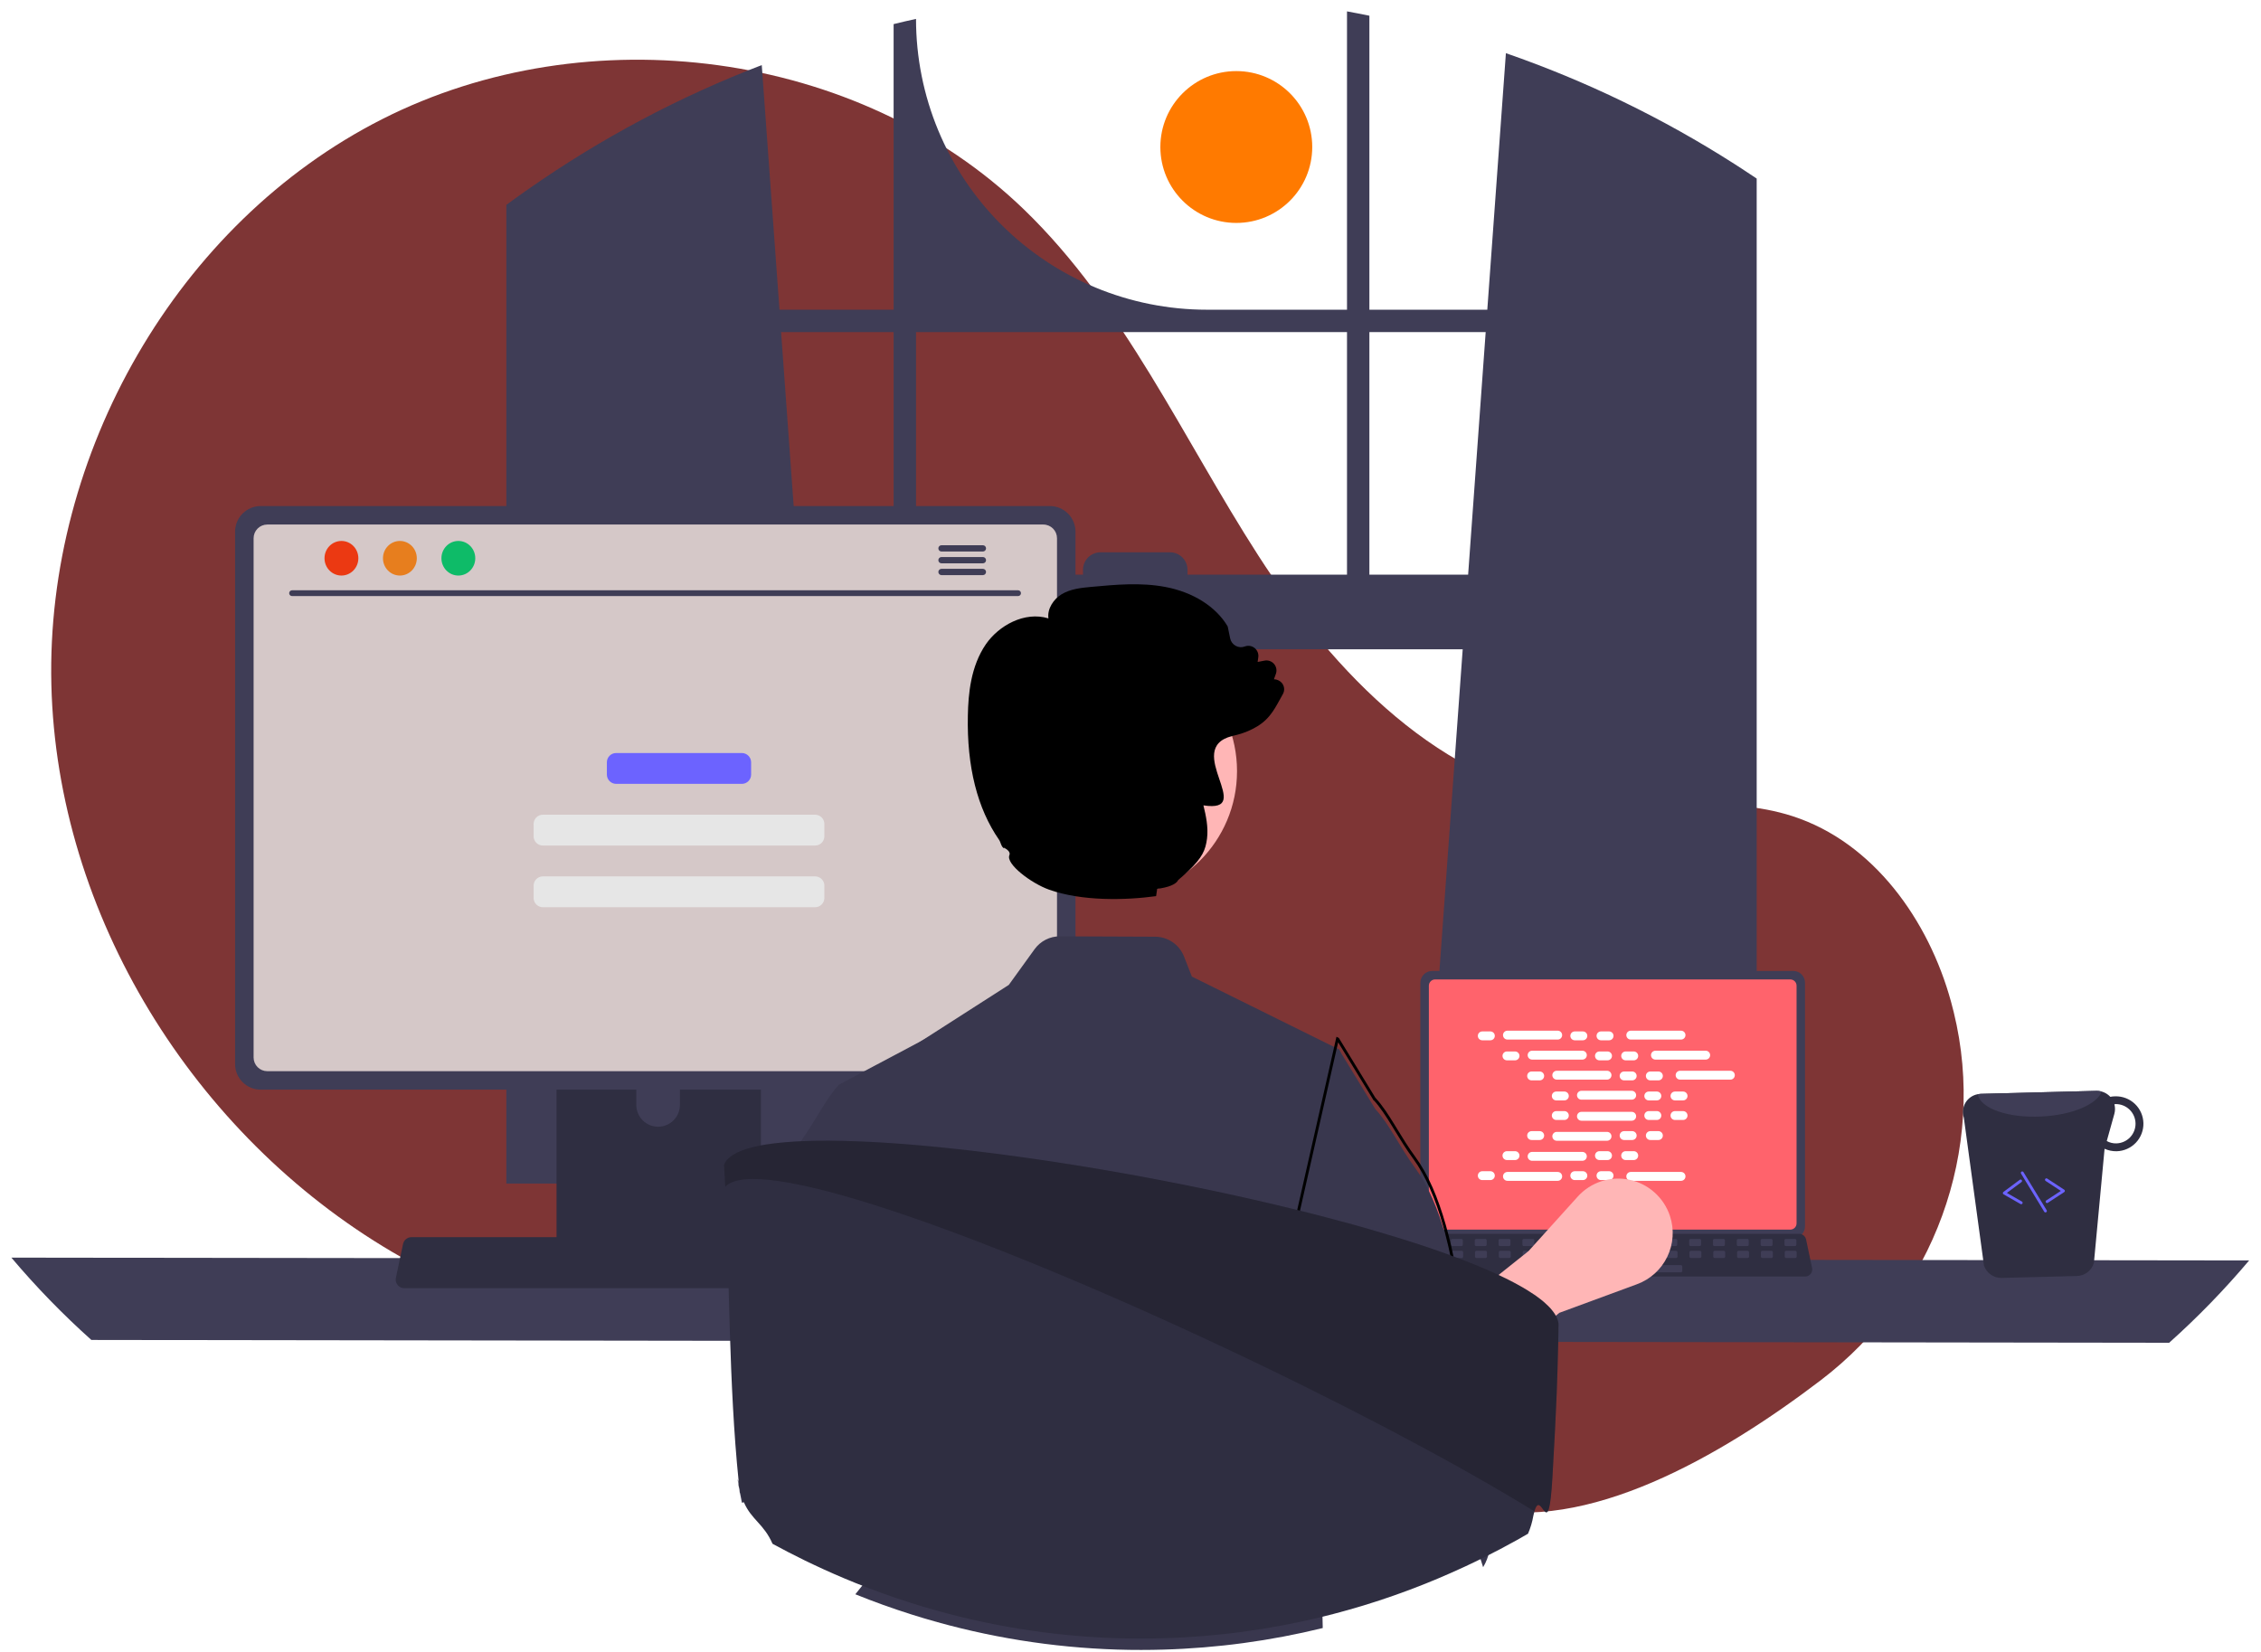 <svg width="795" height="581" viewBox="0 0 795 581" fill="none" xmlns="http://www.w3.org/2000/svg">
<g id="undraw_programming_re_kg9v 1" filter="url(#filter0_d_2_4)">
<g id="Vector" filter="url(#filter1_i_2_4)">
<path d="M434.701 70.401C449.447 70.401 461.402 58.447 461.402 43.701C461.402 28.954 449.447 17 434.701 17C419.954 17 408 28.954 408 43.701C408 58.447 419.954 70.401 434.701 70.401Z" fill="#FF7A00"/>
</g>
<path id="Vector_2" d="M640.18 481.428C679.868 451.199 698.823 400.402 686.956 351.945C686.661 350.741 686.35 349.54 686.023 348.342C678.155 319.578 658.691 292.241 630.323 283.05C606.503 275.333 580.503 281.267 555.653 278.199C506.872 272.175 469.053 232.705 442.442 191.379C415.831 150.054 395.38 103.796 360.021 69.655C301.736 13.38 206.659 1.264 134.394 37.895C62.129 74.526 16.097 155.795 18.06 236.79C20.024 317.785 68.107 395.222 137.935 436.307C163.588 451.4 193.257 462.092 222.784 458.351C248.404 455.104 271.683 441.338 297.182 437.251C337.273 430.826 377.109 448.952 411.785 470.075C446.461 491.198 479.955 516.235 519.359 526.027C557.621 535.536 605.023 508.206 640.18 481.428Z" fill="#7E3535"/>
<g id="Vector_3" filter="url(#filter2_b_2_4)">
<path d="M612.426 55.32C611.556 54.74 610.676 54.19 609.806 53.63C584.657 37.546 557.701 24.479 529.496 14.7L522.956 104.92H481.496V1.53C478.886 0.99 476.256 0.48 473.626 -4.57764e-05V104.92H424.356C397.232 104.92 371.219 94.145 352.04 74.966C332.861 55.786 322.086 29.774 322.086 2.65V2.65C319.446 3.22 316.826 3.83 314.206 4.48V104.92H274.076L267.846 18.89C238.861 30.006 211.343 44.625 185.906 62.42C185.466 62.72 185.026 63.03 184.596 63.33C182.386 64.88 180.206 66.46 178.036 68.06V412.25H296.306L294.216 383.3L282.716 224.35H514.306L502.806 383.3L500.716 412.25H617.676V58.8C615.936 57.62 614.186 56.46 612.426 55.32ZM314.206 198.1H280.816L274.646 112.8H314.206V198.1ZM473.626 198.1H417.546V196.41C417.546 195.598 417.386 194.793 417.075 194.043C416.763 193.292 416.307 192.61 415.732 192.036C415.157 191.462 414.475 191.007 413.724 190.697C412.973 190.387 412.168 190.229 411.356 190.23H386.976C386.164 190.23 385.361 190.389 384.611 190.7C383.861 191.01 383.179 191.465 382.605 192.039C382.031 192.613 381.576 193.295 381.266 194.045C380.955 194.795 380.796 195.598 380.796 196.41V198.1H322.086V112.8H473.626V198.1ZM481.496 198.1V112.8H522.386L516.216 198.1H481.496Z" fill="#3F3D56"/>
</g>
<g id="Vector_4" filter="url(#filter3_d_2_4)">
<path d="M4 434.291C12.687 444.584 22.084 454.258 32.12 463.241L762.7 464.241C772.736 455.258 782.133 445.584 790.82 435.291L4 434.291Z" fill="#3F3D56"/>
</g>
<path id="Vector_5" d="M499.43 341.591V427.295C499.431 428.387 499.865 429.435 500.637 430.207C501.41 430.979 502.457 431.414 503.549 431.414H630.553C631.646 431.414 632.693 430.979 633.465 430.207C634.237 429.435 634.672 428.387 634.673 427.295V341.591C634.67 340.5 634.235 339.454 633.463 338.683C632.691 337.912 631.645 337.478 630.553 337.477H503.549C502.458 337.478 501.412 337.912 500.639 338.683C499.867 339.454 499.433 340.5 499.43 341.591V341.591Z" fill="#3F3D56"/>
<path id="Vector_6" d="M502.409 342.658V426.238C502.41 426.822 502.643 427.381 503.055 427.794C503.468 428.206 504.027 428.438 504.611 428.439H629.496C630.08 428.438 630.639 428.206 631.052 427.794C631.464 427.381 631.697 426.822 631.698 426.238V342.658C631.698 342.073 631.466 341.513 631.053 341.099C630.64 340.686 630.08 340.453 629.496 340.452H504.611C504.027 340.453 503.467 340.686 503.054 341.099C502.641 341.513 502.409 342.073 502.409 342.658Z" fill="#FF636C"/>
<path id="Vector_7" d="M496.774 444.01C497.006 444.302 497.302 444.537 497.639 444.698C497.975 444.859 498.344 444.942 498.717 444.94H634.709C635.081 444.939 635.448 444.856 635.784 444.696C636.119 444.536 636.415 444.303 636.649 444.014C636.884 443.725 637.051 443.387 637.138 443.026C637.226 442.664 637.232 442.288 637.155 441.924L635.044 431.897C634.957 431.488 634.768 431.107 634.496 430.79C634.224 430.472 633.877 430.228 633.486 430.079C633.203 429.968 632.902 429.911 632.598 429.911H500.82C500.516 429.911 500.215 429.968 499.932 430.079C499.541 430.228 499.194 430.472 498.922 430.79C498.65 431.107 498.461 431.488 498.374 431.897L496.263 441.924C496.188 442.288 496.195 442.664 496.283 443.025C496.371 443.385 496.539 443.722 496.774 444.01V444.01Z" fill="#2F2E41"/>
<path id="Vector_8" d="M627.932 434.23H631.144C631.414 434.23 631.632 434.012 631.632 433.742V432.205C631.632 431.936 631.414 431.717 631.144 431.717H627.932C627.662 431.717 627.444 431.936 627.444 432.205V433.742C627.444 434.012 627.662 434.23 627.932 434.23Z" fill="#3F3D56"/>
<path id="Vector_9" d="M619.555 434.23H622.767C623.037 434.23 623.255 434.012 623.255 433.742V432.205C623.255 431.936 623.037 431.717 622.767 431.717H619.555C619.285 431.717 619.067 431.936 619.067 432.205V433.742C619.067 434.012 619.285 434.23 619.555 434.23Z" fill="#3F3D56"/>
<path id="Vector_10" d="M611.178 434.23H614.39C614.66 434.23 614.878 434.012 614.878 433.742V432.205C614.878 431.936 614.66 431.717 614.39 431.717H611.178C610.908 431.717 610.69 431.936 610.69 432.205V433.742C610.69 434.012 610.908 434.23 611.178 434.23Z" fill="#3F3D56"/>
<path id="Vector_11" d="M602.801 434.23H606.013C606.283 434.23 606.501 434.012 606.501 433.742V432.205C606.501 431.936 606.283 431.717 606.013 431.717H602.801C602.531 431.717 602.313 431.936 602.313 432.205V433.742C602.313 434.012 602.531 434.23 602.801 434.23Z" fill="#3F3D56"/>
<path id="Vector_12" d="M594.424 434.23H597.636C597.906 434.23 598.124 434.012 598.124 433.742V432.205C598.124 431.936 597.906 431.717 597.636 431.717H594.424C594.154 431.717 593.936 431.936 593.936 432.205V433.742C593.936 434.012 594.154 434.23 594.424 434.23Z" fill="#3F3D56"/>
<path id="Vector_13" d="M586.047 434.23H589.259C589.529 434.23 589.747 434.012 589.747 433.742V432.205C589.747 431.936 589.529 431.717 589.259 431.717H586.047C585.777 431.717 585.559 431.936 585.559 432.205V433.742C585.559 434.012 585.777 434.23 586.047 434.23Z" fill="#3F3D56"/>
<path id="Vector_14" d="M577.67 434.23H580.882C581.152 434.23 581.37 434.012 581.37 433.742V432.205C581.37 431.936 581.152 431.717 580.882 431.717H577.67C577.4 431.717 577.182 431.936 577.182 432.205V433.742C577.182 434.012 577.4 434.23 577.67 434.23Z" fill="#3F3D56"/>
<path id="Vector_15" d="M569.293 434.23H572.505C572.775 434.23 572.993 434.012 572.993 433.742V432.205C572.993 431.936 572.775 431.717 572.505 431.717H569.293C569.023 431.717 568.805 431.936 568.805 432.205V433.742C568.805 434.012 569.023 434.23 569.293 434.23Z" fill="#3F3D56"/>
<path id="Vector_16" d="M560.916 434.23H564.128C564.398 434.23 564.616 434.012 564.616 433.742V432.205C564.616 431.936 564.398 431.717 564.128 431.717H560.916C560.647 431.717 560.428 431.936 560.428 432.205V433.742C560.428 434.012 560.647 434.23 560.916 434.23Z" fill="#3F3D56"/>
<path id="Vector_17" d="M552.539 434.23H555.751C556.021 434.23 556.239 434.012 556.239 433.742V432.205C556.239 431.936 556.021 431.717 555.751 431.717H552.539C552.27 431.717 552.051 431.936 552.051 432.205V433.742C552.051 434.012 552.27 434.23 552.539 434.23Z" fill="#3F3D56"/>
<path id="Vector_18" d="M544.162 434.23H547.374C547.644 434.23 547.862 434.012 547.862 433.742V432.205C547.862 431.936 547.644 431.717 547.374 431.717H544.162C543.892 431.717 543.674 431.936 543.674 432.205V433.742C543.674 434.012 543.892 434.23 544.162 434.23Z" fill="#3F3D56"/>
<path id="Vector_19" d="M535.785 434.23H538.997C539.267 434.23 539.485 434.012 539.485 433.742V432.205C539.485 431.936 539.267 431.717 538.997 431.717H535.785C535.516 431.717 535.297 431.936 535.297 432.205V433.742C535.297 434.012 535.516 434.23 535.785 434.23Z" fill="#3F3D56"/>
<path id="Vector_20" d="M527.408 434.23H530.62C530.89 434.23 531.108 434.012 531.108 433.742V432.205C531.108 431.936 530.89 431.717 530.62 431.717H527.408C527.139 431.717 526.92 431.936 526.92 432.205V433.742C526.92 434.012 527.139 434.23 527.408 434.23Z" fill="#3F3D56"/>
<path id="Vector_21" d="M519.031 434.23H522.243C522.513 434.23 522.732 434.012 522.732 433.742V432.205C522.732 431.936 522.513 431.717 522.243 431.717H519.031C518.762 431.717 518.543 431.936 518.543 432.205V433.742C518.543 434.012 518.762 434.23 519.031 434.23Z" fill="#3F3D56"/>
<path id="Vector_22" d="M510.654 434.23H513.866C514.136 434.23 514.355 434.012 514.355 433.742V432.205C514.355 431.936 514.136 431.717 513.866 431.717H510.654C510.385 431.717 510.166 431.936 510.166 432.205V433.742C510.166 434.012 510.385 434.23 510.654 434.23Z" fill="#3F3D56"/>
<path id="Vector_23" d="M502.277 434.23H505.489C505.759 434.23 505.977 434.012 505.977 433.742V432.205C505.977 431.936 505.759 431.717 505.489 431.717H502.277C502.008 431.717 501.789 431.936 501.789 432.205V433.742C501.789 434.012 502.008 434.23 502.277 434.23Z" fill="#3F3D56"/>
<path id="Vector_24" d="M628.031 438.419H631.243C631.513 438.419 631.731 438.2 631.731 437.931V436.394C631.731 436.124 631.513 435.906 631.243 435.906H628.031C627.761 435.906 627.543 436.124 627.543 436.394V437.931C627.543 438.2 627.761 438.419 628.031 438.419Z" fill="#3F3D56"/>
<path id="Vector_25" d="M619.654 438.419H622.866C623.136 438.419 623.354 438.2 623.354 437.931V436.394C623.354 436.124 623.136 435.906 622.866 435.906H619.654C619.384 435.906 619.166 436.124 619.166 436.394V437.931C619.166 438.2 619.384 438.419 619.654 438.419Z" fill="#3F3D56"/>
<path id="Vector_26" d="M611.277 438.419H614.489C614.759 438.419 614.977 438.2 614.977 437.931V436.394C614.977 436.124 614.759 435.906 614.489 435.906H611.277C611.007 435.906 610.789 436.124 610.789 436.394V437.931C610.789 438.2 611.007 438.419 611.277 438.419Z" fill="#3F3D56"/>
<path id="Vector_27" d="M602.9 438.419H606.112C606.382 438.419 606.6 438.2 606.6 437.931V436.394C606.6 436.124 606.382 435.906 606.112 435.906H602.9C602.63 435.906 602.412 436.124 602.412 436.394V437.931C602.412 438.2 602.63 438.419 602.9 438.419Z" fill="#3F3D56"/>
<path id="Vector_28" d="M594.523 438.419H597.735C598.005 438.419 598.223 438.2 598.223 437.931V436.394C598.223 436.124 598.005 435.906 597.735 435.906H594.523C594.253 435.906 594.035 436.124 594.035 436.394V437.931C594.035 438.2 594.253 438.419 594.523 438.419Z" fill="#3F3D56"/>
<path id="Vector_29" d="M586.146 438.419H589.358C589.628 438.419 589.846 438.2 589.846 437.931V436.394C589.846 436.124 589.628 435.906 589.358 435.906H586.146C585.876 435.906 585.658 436.124 585.658 436.394V437.931C585.658 438.2 585.876 438.419 586.146 438.419Z" fill="#3F3D56"/>
<path id="Vector_30" d="M577.769 438.419H580.981C581.251 438.419 581.469 438.2 581.469 437.931V436.394C581.469 436.124 581.251 435.906 580.981 435.906H577.769C577.499 435.906 577.281 436.124 577.281 436.394V437.931C577.281 438.2 577.499 438.419 577.769 438.419Z" fill="#3F3D56"/>
<path id="Vector_31" d="M569.392 438.419H572.604C572.874 438.419 573.092 438.2 573.092 437.931V436.394C573.092 436.124 572.874 435.906 572.604 435.906H569.392C569.122 435.906 568.904 436.124 568.904 436.394V437.931C568.904 438.2 569.122 438.419 569.392 438.419Z" fill="#3F3D56"/>
<path id="Vector_32" d="M561.015 438.419H564.227C564.497 438.419 564.715 438.2 564.715 437.931V436.394C564.715 436.124 564.497 435.906 564.227 435.906H561.015C560.745 435.906 560.527 436.124 560.527 436.394V437.931C560.527 438.2 560.745 438.419 561.015 438.419Z" fill="#3F3D56"/>
<path id="Vector_33" d="M552.638 438.419H555.85C556.12 438.419 556.338 438.2 556.338 437.931V436.394C556.338 436.124 556.12 435.906 555.85 435.906H552.638C552.369 435.906 552.15 436.124 552.15 436.394V437.931C552.15 438.2 552.369 438.419 552.638 438.419Z" fill="#3F3D56"/>
<path id="Vector_34" d="M544.261 438.419H547.473C547.743 438.419 547.961 438.2 547.961 437.931V436.394C547.961 436.124 547.743 435.906 547.473 435.906H544.261C543.991 435.906 543.773 436.124 543.773 436.394V437.931C543.773 438.2 543.991 438.419 544.261 438.419Z" fill="#3F3D56"/>
<path id="Vector_35" d="M535.884 438.419H539.096C539.366 438.419 539.584 438.2 539.584 437.931V436.394C539.584 436.124 539.366 435.906 539.096 435.906H535.884C535.615 435.906 535.396 436.124 535.396 436.394V437.931C535.396 438.2 535.615 438.419 535.884 438.419Z" fill="#3F3D56"/>
<path id="Vector_36" d="M527.507 438.419H530.719C530.989 438.419 531.207 438.2 531.207 437.931V436.394C531.207 436.124 530.989 435.906 530.719 435.906H527.507C527.238 435.906 527.019 436.124 527.019 436.394V437.931C527.019 438.2 527.238 438.419 527.507 438.419Z" fill="#3F3D56"/>
<path id="Vector_37" d="M519.13 438.419H522.342C522.612 438.419 522.831 438.2 522.831 437.931V436.394C522.831 436.124 522.612 435.906 522.342 435.906H519.13C518.861 435.906 518.642 436.124 518.642 436.394V437.931C518.642 438.2 518.861 438.419 519.13 438.419Z" fill="#3F3D56"/>
<path id="Vector_38" d="M510.753 438.419H513.965C514.235 438.419 514.453 438.2 514.453 437.931V436.394C514.453 436.124 514.235 435.906 513.965 435.906H510.753C510.484 435.906 510.265 436.124 510.265 436.394V437.931C510.265 438.2 510.484 438.419 510.753 438.419Z" fill="#3F3D56"/>
<path id="Vector_39" d="M502.376 438.419H505.588C505.858 438.419 506.077 438.2 506.077 437.931V436.394C506.077 436.124 505.858 435.906 505.588 435.906H502.376C502.107 435.906 501.888 436.124 501.888 436.394V437.931C501.888 438.2 502.107 438.419 502.376 438.419Z" fill="#3F3D56"/>
<path id="Vector_40" d="M558.502 443.445H591.034C591.303 443.445 591.522 443.226 591.522 442.957V441.42C591.522 441.151 591.303 440.932 591.034 440.932H558.502C558.232 440.932 558.014 441.151 558.014 441.42V442.957C558.014 443.226 558.232 443.445 558.502 443.445Z" fill="#3F3D56"/>
<path id="Vector_41" d="M524.036 358.737H521.192C520.33 358.737 519.631 359.436 519.631 360.298C519.631 361.16 520.33 361.859 521.192 361.859H524.036C524.898 361.859 525.597 361.16 525.597 360.298C525.597 359.436 524.898 358.737 524.036 358.737Z" fill="white"/>
<path id="Vector_42" d="M556.559 358.737H553.715C552.853 358.737 552.154 359.436 552.154 360.298C552.154 361.16 552.853 361.859 553.715 361.859H556.559C557.421 361.859 558.12 361.16 558.12 360.298C558.12 359.436 557.421 358.737 556.559 358.737Z" fill="white"/>
<path id="Vector_43" d="M565.774 358.737H562.93C562.068 358.737 561.369 359.436 561.369 360.298C561.369 361.16 562.068 361.859 562.93 361.859H565.774C566.636 361.859 567.335 361.16 567.335 360.298C567.335 359.436 566.636 358.737 565.774 358.737Z" fill="white"/>
<path id="Vector_44" d="M547.712 358.477H530.039C529.176 358.477 528.477 359.176 528.477 360.038C528.477 360.9 529.176 361.599 530.039 361.599H547.712C548.575 361.599 549.274 360.9 549.274 360.038C549.274 359.176 548.575 358.477 547.712 358.477Z" fill="white"/>
<path id="Vector_45" d="M591.076 358.477H573.403C572.54 358.477 571.841 359.176 571.841 360.038C571.841 360.9 572.54 361.599 573.403 361.599H591.076C591.939 361.599 592.638 360.9 592.638 360.038C592.638 359.176 591.939 358.477 591.076 358.477Z" fill="white"/>
<path id="Vector_46" d="M532.709 365.784H529.865C529.003 365.784 528.304 366.483 528.304 367.345C528.304 368.207 529.003 368.906 529.865 368.906H532.709C533.571 368.906 534.27 368.207 534.27 367.345C534.27 366.483 533.571 365.784 532.709 365.784Z" fill="white"/>
<path id="Vector_47" d="M565.232 365.784H562.388C561.526 365.784 560.827 366.483 560.827 367.345C560.827 368.207 561.526 368.906 562.388 368.906H565.232C566.094 368.906 566.793 368.207 566.793 367.345C566.793 366.483 566.094 365.784 565.232 365.784Z" fill="white"/>
<path id="Vector_48" d="M574.446 365.784H571.603C570.741 365.784 570.042 366.483 570.042 367.345C570.042 368.207 570.741 368.906 571.603 368.906H574.446C575.309 368.906 576.008 368.207 576.008 367.345C576.008 366.483 575.309 365.784 574.446 365.784Z" fill="white"/>
<path id="Vector_49" d="M556.385 365.523H538.711C537.849 365.523 537.15 366.222 537.15 367.085C537.15 367.947 537.849 368.646 538.711 368.646H556.385C557.247 368.646 557.946 367.947 557.946 367.085C557.946 366.222 557.247 365.523 556.385 365.523Z" fill="white"/>
<path id="Vector_50" d="M599.749 365.523H582.075C581.213 365.523 580.514 366.222 580.514 367.085C580.514 367.947 581.213 368.646 582.075 368.646H599.749C600.611 368.646 601.31 367.947 601.31 367.085C601.31 366.222 600.611 365.523 599.749 365.523Z" fill="white"/>
<path id="Vector_51" d="M541.381 372.83H538.538C537.676 372.83 536.977 373.529 536.977 374.391C536.977 375.254 537.676 375.953 538.538 375.953H541.381C542.244 375.953 542.943 375.254 542.943 374.391C542.943 373.529 542.244 372.83 541.381 372.83Z" fill="white"/>
<path id="Vector_52" d="M573.904 372.83H571.061C570.199 372.83 569.5 373.529 569.5 374.391C569.5 375.254 570.199 375.953 571.061 375.953H573.904C574.767 375.953 575.466 375.254 575.466 374.391C575.466 373.529 574.767 372.83 573.904 372.83Z" fill="white"/>
<path id="Vector_53" d="M583.119 372.83H580.276C579.413 372.83 578.715 373.529 578.715 374.391C578.715 375.254 579.413 375.953 580.276 375.953H583.119C583.981 375.953 584.68 375.254 584.68 374.391C584.68 373.529 583.981 372.83 583.119 372.83Z" fill="white"/>
<path id="Vector_54" d="M565.058 372.57H547.384C546.522 372.57 545.823 373.269 545.823 374.131C545.823 374.993 546.522 375.692 547.384 375.692H565.058C565.92 375.692 566.619 374.993 566.619 374.131C566.619 373.269 565.92 372.57 565.058 372.57Z" fill="white"/>
<path id="Vector_55" d="M608.422 372.57H590.748C589.886 372.57 589.187 373.269 589.187 374.131C589.187 374.993 589.886 375.692 590.748 375.692H608.422C609.284 375.692 609.983 374.993 609.983 374.131C609.983 373.269 609.284 372.57 608.422 372.57Z" fill="white"/>
<path id="Vector_56" d="M550.054 379.877H547.211C546.348 379.877 545.649 380.576 545.649 381.438C545.649 382.3 546.348 382.999 547.211 382.999H550.054C550.916 382.999 551.615 382.3 551.615 381.438C551.615 380.576 550.916 379.877 550.054 379.877Z" fill="white"/>
<path id="Vector_57" d="M582.577 379.877H579.734C578.871 379.877 578.172 380.576 578.172 381.438C578.172 382.3 578.871 382.999 579.734 382.999H582.577C583.439 382.999 584.138 382.3 584.138 381.438C584.138 380.576 583.439 379.877 582.577 379.877Z" fill="white"/>
<path id="Vector_58" d="M591.792 379.877H588.948C588.086 379.877 587.387 380.576 587.387 381.438C587.387 382.3 588.086 382.999 588.948 382.999H591.792C592.654 382.999 593.353 382.3 593.353 381.438C593.353 380.576 592.654 379.877 591.792 379.877Z" fill="white"/>
<path id="Vector_59" d="M573.731 379.617H556.057C555.195 379.617 554.496 380.316 554.496 381.178C554.496 382.04 555.195 382.739 556.057 382.739H573.731C574.593 382.739 575.292 382.04 575.292 381.178C575.292 380.316 574.593 379.617 573.731 379.617Z" fill="white"/>
<path id="Vector_60" d="M556.559 407.898H553.715C552.853 407.898 552.154 408.596 552.154 409.459C552.154 410.321 552.853 411.02 553.715 411.02H556.559C557.421 411.02 558.12 410.321 558.12 409.459C558.12 408.596 557.421 407.898 556.559 407.898Z" fill="white"/>
<path id="Vector_61" d="M565.774 407.898H562.93C562.068 407.898 561.369 408.596 561.369 409.459C561.369 410.321 562.068 411.02 562.93 411.02H565.774C566.636 411.02 567.335 410.321 567.335 409.459C567.335 408.596 566.636 407.898 565.774 407.898Z" fill="white"/>
<path id="Vector_62" d="M591.076 408.158H573.403C572.54 408.158 571.841 408.857 571.841 409.719C571.841 410.581 572.54 411.28 573.403 411.28H591.076C591.939 411.28 592.638 410.581 592.638 409.719C592.638 408.857 591.939 408.158 591.076 408.158Z" fill="white"/>
<path id="Vector_63" d="M524.036 407.898H521.192C520.33 407.898 519.631 408.596 519.631 409.459C519.631 410.321 520.33 411.02 521.192 411.02H524.036C524.898 411.02 525.597 410.321 525.597 409.459C525.597 408.596 524.898 407.898 524.036 407.898Z" fill="white"/>
<path id="Vector_64" d="M547.712 408.158H530.039C529.176 408.158 528.477 408.857 528.477 409.719C528.477 410.581 529.176 411.28 530.039 411.28H547.712C548.575 411.28 549.274 410.581 549.274 409.719C549.274 408.857 548.575 408.158 547.712 408.158Z" fill="white"/>
<path id="Vector_65" d="M532.709 400.851H529.865C529.003 400.851 528.304 401.55 528.304 402.412C528.304 403.274 529.003 403.973 529.865 403.973H532.709C533.571 403.973 534.27 403.274 534.27 402.412C534.27 401.55 533.571 400.851 532.709 400.851Z" fill="white"/>
<path id="Vector_66" d="M565.232 400.851H562.388C561.526 400.851 560.827 401.55 560.827 402.412C560.827 403.274 561.526 403.973 562.388 403.973H565.232C566.094 403.973 566.793 403.274 566.793 402.412C566.793 401.55 566.094 400.851 565.232 400.851Z" fill="white"/>
<path id="Vector_67" d="M574.446 400.851H571.603C570.741 400.851 570.042 401.55 570.042 402.412C570.042 403.274 570.741 403.973 571.603 403.973H574.446C575.309 403.973 576.008 403.274 576.008 402.412C576.008 401.55 575.309 400.851 574.446 400.851Z" fill="white"/>
<path id="Vector_68" d="M556.385 401.111H538.711C537.849 401.111 537.15 401.81 537.15 402.672C537.15 403.534 537.849 404.233 538.711 404.233H556.385C557.247 404.233 557.946 403.534 557.946 402.672C557.946 401.81 557.247 401.111 556.385 401.111Z" fill="white"/>
<path id="Vector_69" d="M541.381 393.804H538.538C537.676 393.804 536.977 394.503 536.977 395.365C536.977 396.227 537.676 396.926 538.538 396.926H541.381C542.244 396.926 542.943 396.227 542.943 395.365C542.943 394.503 542.244 393.804 541.381 393.804Z" fill="white"/>
<path id="Vector_70" d="M573.904 393.804H571.061C570.199 393.804 569.5 394.503 569.5 395.365C569.5 396.227 570.199 396.926 571.061 396.926H573.904C574.767 396.926 575.466 396.227 575.466 395.365C575.466 394.503 574.767 393.804 573.904 393.804Z" fill="white"/>
<path id="Vector_71" d="M583.119 393.804H580.276C579.413 393.804 578.715 394.503 578.715 395.365C578.715 396.227 579.413 396.926 580.276 396.926H583.119C583.981 396.926 584.68 396.227 584.68 395.365C584.68 394.503 583.981 393.804 583.119 393.804Z" fill="white"/>
<path id="Vector_72" d="M565.058 394.064H547.384C546.522 394.064 545.823 394.763 545.823 395.626C545.823 396.488 546.522 397.187 547.384 397.187H565.058C565.92 397.187 566.619 396.488 566.619 395.626C566.619 394.763 565.92 394.064 565.058 394.064Z" fill="white"/>
<path id="Vector_73" d="M550.054 386.758H547.211C546.348 386.758 545.649 387.456 545.649 388.319C545.649 389.181 546.348 389.88 547.211 389.88H550.054C550.916 389.88 551.615 389.181 551.615 388.319C551.615 387.456 550.916 386.758 550.054 386.758Z" fill="white"/>
<path id="Vector_74" d="M582.577 386.758H579.734C578.871 386.758 578.172 387.456 578.172 388.319C578.172 389.181 578.871 389.88 579.734 389.88H582.577C583.439 389.88 584.138 389.181 584.138 388.319C584.138 387.456 583.439 386.758 582.577 386.758Z" fill="white"/>
<path id="Vector_75" d="M591.792 386.758H588.948C588.086 386.758 587.387 387.456 587.387 388.319C587.387 389.181 588.086 389.88 588.948 389.88H591.792C592.654 389.88 593.353 389.181 593.353 388.319C593.353 387.456 592.654 386.758 591.792 386.758Z" fill="white"/>
<path id="Vector_76" d="M573.731 387.018H556.057C555.195 387.018 554.496 387.717 554.496 388.579C554.496 389.441 555.195 390.14 556.057 390.14H573.731C574.593 390.14 575.292 389.441 575.292 388.579C575.292 387.717 574.593 387.018 573.731 387.018Z" fill="white"/>
<path id="Vector_77" d="M508.917 490.482L495.568 469.38L537.47 435.977L554.765 416.816C557.012 414.327 559.873 412.471 563.062 411.433C566.251 410.396 569.657 410.214 572.938 410.905C576.22 411.596 579.262 413.136 581.762 415.372C584.262 417.607 586.131 420.46 587.183 423.644C588.742 428.363 588.407 433.502 586.248 437.979C584.089 442.455 580.276 445.917 575.613 447.635L548.264 457.71L508.917 490.482Z" fill="#FFB6B6"/>
<path id="Vector_78" d="M195.69 337.481V440.041H267.54V337.481C267.541 336.743 267.306 336.025 266.868 335.431C266.431 334.837 265.815 334.399 265.11 334.181C264.778 334.071 264.43 334.017 264.08 334.021H199.16C198.705 334.02 198.254 334.109 197.833 334.282C197.413 334.456 197.03 334.71 196.708 335.032C196.386 335.353 196.13 335.735 195.955 336.155C195.781 336.575 195.69 337.026 195.69 337.481V337.481ZM223.73 372.721C223.749 370.699 224.565 368.766 226.001 367.343C227.438 365.92 229.378 365.122 231.4 365.122C233.422 365.122 235.362 365.92 236.798 367.343C238.235 368.766 239.051 370.699 239.07 372.721V384.621C239.06 386.648 238.247 388.589 236.81 390.019C235.372 391.449 233.427 392.252 231.4 392.252C229.373 392.252 227.428 391.449 225.99 390.019C224.553 388.589 223.74 386.648 223.73 384.621V372.721Z" fill="#2F2E41"/>
<path id="Vector_79" d="M195.47 436.761V446.651C195.472 447.163 195.675 447.654 196.036 448.017C196.398 448.381 196.888 448.587 197.4 448.591H265.83C266.343 448.588 266.834 448.383 267.195 448.019C267.557 447.656 267.76 447.164 267.76 446.651V436.761H195.47Z" fill="#3F3D56"/>
<path id="Vector_80" d="M82.66 182.961V370.221C82.662 372.607 83.611 374.895 85.298 376.583C86.986 378.27 89.274 379.219 91.66 379.221H369.16C371.546 379.219 373.834 378.27 375.522 376.583C377.209 374.895 378.158 372.607 378.16 370.221V182.961C378.154 180.577 377.204 178.292 375.517 176.607C373.83 174.922 371.544 173.974 369.16 173.971H91.66C89.276 173.974 86.99 174.922 85.303 176.607C83.616 178.292 82.666 180.577 82.66 182.961Z" fill="#3F3D56"/>
<path id="Vector_81" d="M89.17 185.291V367.911C89.172 369.186 89.68 370.408 90.581 371.31C91.483 372.211 92.705 372.719 93.98 372.721H366.85C368.125 372.719 369.347 372.211 370.249 371.31C371.15 370.408 371.658 369.186 371.66 367.911V185.291C371.66 184.014 371.153 182.79 370.252 181.886C369.35 180.983 368.127 180.474 366.85 180.471H93.98C92.703 180.474 91.48 180.983 90.578 181.886C89.677 182.79 89.17 184.014 89.17 185.291Z" fill="#D5C8C8"/>
<path id="Vector_82" d="M139.81 447.921C140.088 448.269 140.441 448.55 140.843 448.742C141.244 448.934 141.685 449.033 142.13 449.031H304.47C304.914 449.03 305.352 448.931 305.753 448.74C306.154 448.548 306.507 448.27 306.786 447.925C307.066 447.581 307.265 447.178 307.37 446.746C307.474 446.315 307.481 445.865 307.39 445.431L304.87 433.461C304.766 432.973 304.541 432.518 304.216 432.139C303.891 431.76 303.476 431.469 303.01 431.291C302.672 431.158 302.313 431.09 301.95 431.091H144.64C144.277 431.09 143.918 431.158 143.58 431.291C143.114 431.469 142.699 431.76 142.374 432.139C142.049 432.518 141.824 432.973 141.72 433.461L139.2 445.431C139.11 445.865 139.119 446.314 139.224 446.745C139.33 447.175 139.53 447.577 139.81 447.921Z" fill="#2F2E41"/>
<path id="Vector_83" d="M357.995 205.628H102.671C102.406 205.622 102.153 205.512 101.968 205.322C101.782 205.133 101.678 204.878 101.678 204.612C101.678 204.347 101.782 204.092 101.968 203.902C102.153 203.712 102.406 203.603 102.671 203.597H357.995C358.26 203.603 358.512 203.712 358.698 203.902C358.884 204.092 358.988 204.347 358.988 204.612C358.988 204.878 358.884 205.133 358.698 205.322C358.512 205.512 358.26 205.622 357.995 205.628V205.628Z" fill="#3F3D56"/>
<path id="Vector_84" d="M120.051 198.413C123.338 198.413 126.002 195.689 126.002 192.33C126.002 188.97 123.338 186.247 120.051 186.247C116.765 186.247 114.101 188.97 114.101 192.33C114.101 195.689 116.765 198.413 120.051 198.413Z" fill="#EB3912"/>
<path id="Vector_85" d="M140.607 198.413C143.894 198.413 146.558 195.689 146.558 192.33C146.558 188.97 143.894 186.247 140.607 186.247C137.321 186.247 134.657 188.97 134.657 192.33C134.657 195.689 137.321 198.413 140.607 198.413Z" fill="#E77E1E"/>
<path id="Vector_86" d="M161.163 198.413C164.45 198.413 167.114 195.689 167.114 192.33C167.114 188.97 164.45 186.247 161.163 186.247C157.877 186.247 155.213 188.97 155.213 192.33C155.213 195.689 157.877 198.413 161.163 198.413Z" fill="#0EBB68"/>
<path id="Vector_87" d="M345.616 187.751H331.016C330.728 187.758 330.453 187.877 330.251 188.083C330.05 188.29 329.937 188.567 329.937 188.856C329.937 189.145 330.05 189.422 330.251 189.628C330.453 189.835 330.728 189.954 331.016 189.961H345.616C345.907 189.957 346.184 189.839 346.388 189.632C346.592 189.425 346.706 189.146 346.706 188.856C346.706 188.565 346.592 188.287 346.388 188.08C346.184 187.873 345.907 187.755 345.616 187.751Z" fill="#3F3D56"/>
<path id="Vector_88" d="M345.616 191.901H331.016C330.728 191.907 330.453 192.027 330.251 192.233C330.049 192.44 329.935 192.717 329.935 193.006C329.935 193.295 330.049 193.572 330.251 193.779C330.453 193.985 330.728 194.104 331.016 194.111H345.616C345.907 194.107 346.185 193.989 346.389 193.783C346.594 193.576 346.708 193.297 346.708 193.006C346.708 192.715 346.594 192.436 346.389 192.229C346.185 192.022 345.907 191.904 345.616 191.901V191.901Z" fill="#3F3D56"/>
<path id="Vector_89" d="M345.616 196.051H331.016C330.728 196.058 330.453 196.177 330.251 196.383C330.05 196.59 329.937 196.867 329.937 197.156C329.937 197.445 330.05 197.722 330.251 197.928C330.453 198.135 330.728 198.254 331.016 198.261H345.616C345.907 198.257 346.184 198.138 346.388 197.932C346.592 197.725 346.706 197.446 346.706 197.156C346.706 196.865 346.592 196.587 346.388 196.38C346.184 196.173 345.907 196.055 345.616 196.051V196.051Z" fill="#3F3D56"/>
<path id="Vector_90" d="M697.596 441.101C698.036 442.384 698.872 443.494 699.983 444.272C701.094 445.05 702.423 445.457 703.779 445.432L730.271 444.75C731.637 444.724 732.957 444.256 734.035 443.417C735.114 442.577 735.891 441.411 736.252 440.094L740 400.006C741.33 400.609 742.778 400.906 744.238 400.877C745.507 400.845 746.756 400.564 747.916 400.049C749.076 399.534 750.122 398.796 750.997 397.877C751.871 396.957 752.556 395.875 753.012 394.691C753.468 393.507 753.686 392.245 753.654 390.976C753.622 389.708 753.341 388.458 752.826 387.299C752.311 386.139 751.573 385.092 750.654 384.218C749.735 383.344 748.652 382.659 747.468 382.203C746.284 381.747 745.022 381.529 743.753 381.56C743.17 381.559 742.588 381.619 742.017 381.741C741.397 381.07 740.642 380.536 739.803 380.173C738.963 379.811 738.057 379.629 737.143 379.638L696.393 380.69C696.055 380.703 695.718 380.745 695.388 380.815C694.494 380.982 693.646 381.338 692.902 381.859C692.157 382.381 691.533 383.056 691.071 383.839C690.61 384.622 690.321 385.495 690.225 386.399C690.129 387.303 690.228 388.217 690.514 389.08L697.596 441.101ZM740.769 397.284L743.437 387.732C743.74 386.628 743.747 385.464 743.457 384.357C743.587 384.357 743.701 384.295 743.83 384.295C745.659 384.257 747.429 384.946 748.751 386.211C750.073 387.476 750.839 389.213 750.882 391.042C750.925 392.871 750.24 394.643 748.979 395.968C747.718 397.293 745.983 398.064 744.154 398.112C742.971 398.149 741.801 397.863 740.769 397.284Z" fill="#2F2E41"/>
<path id="Vector_91" d="M695.388 380.815C696.256 385.779 706.017 389.269 717.753 388.662C728.546 388.165 737.371 384.375 738.988 379.884C738.389 379.707 737.767 379.624 737.143 379.638L696.393 380.69C696.055 380.703 695.718 380.745 695.388 380.815V380.815Z" fill="#3F3D56"/>
<path id="Vector_92" d="M719.904 419.073C719.958 419.059 720.009 419.037 720.055 419.007L725.808 415.241C725.878 415.196 725.935 415.134 725.975 415.061C726.014 414.988 726.035 414.906 726.035 414.823C726.035 414.74 726.014 414.658 725.975 414.585C725.935 414.512 725.878 414.45 725.809 414.405L719.829 410.488C719.774 410.452 719.713 410.427 719.648 410.414C719.583 410.402 719.517 410.402 719.452 410.415C719.388 410.429 719.327 410.454 719.272 410.491C719.218 410.528 719.171 410.576 719.135 410.631C719.099 410.686 719.074 410.747 719.062 410.812C719.05 410.877 719.051 410.943 719.064 411.008C719.078 411.072 719.104 411.133 719.141 411.187C719.178 411.242 719.226 411.288 719.281 411.324L724.622 414.822L719.508 418.17C719.409 418.235 719.336 418.333 719.302 418.446C719.269 418.559 719.276 418.681 719.324 418.789C719.371 418.898 719.456 418.986 719.562 419.038C719.668 419.089 719.79 419.102 719.904 419.073H719.904Z" fill="#6C63FF"/>
<path id="Vector_93" d="M710.818 419.492C710.914 419.468 711.001 419.415 711.068 419.341C711.134 419.266 711.177 419.174 711.19 419.075C711.204 418.977 711.188 418.876 711.144 418.787C711.1 418.697 711.03 418.623 710.944 418.574L705.641 415.533L710.766 411.726C710.819 411.687 710.863 411.638 710.897 411.582C710.931 411.525 710.953 411.463 710.963 411.398C710.972 411.333 710.969 411.267 710.953 411.203C710.937 411.14 710.908 411.08 710.869 411.027C710.83 410.974 710.781 410.93 710.725 410.896C710.668 410.863 710.606 410.84 710.541 410.831C710.476 410.821 710.41 410.825 710.346 410.841C710.283 410.857 710.223 410.885 710.17 410.924L704.432 415.187C704.365 415.236 704.312 415.301 704.276 415.377C704.241 415.452 704.225 415.535 704.23 415.617C704.235 415.7 704.261 415.781 704.304 415.851C704.348 415.922 704.409 415.98 704.481 416.021L710.446 419.441C710.559 419.506 710.692 419.524 710.818 419.492V419.492Z" fill="#6C63FF"/>
<path id="Vector_94" d="M719.332 422.373C719.381 422.361 719.427 422.341 719.469 422.315C719.525 422.281 719.574 422.236 719.613 422.183C719.652 422.13 719.68 422.07 719.695 422.006C719.711 421.942 719.714 421.876 719.704 421.811C719.694 421.746 719.671 421.684 719.637 421.628L711.481 408.22C711.412 408.107 711.301 408.026 711.172 407.994C711.043 407.963 710.907 407.985 710.794 408.054C710.681 408.122 710.6 408.233 710.568 408.362C710.537 408.491 710.558 408.627 710.627 408.74L718.782 422.149C718.838 422.24 718.921 422.311 719.02 422.351C719.119 422.392 719.229 422.399 719.332 422.373Z" fill="#6C63FF"/>
<path id="Vector_95" d="M260.84 260.827H216.649C214.846 260.827 213.385 262.289 213.385 264.091V268.409C213.385 270.211 214.846 271.673 216.649 271.673H260.84C262.642 271.673 264.104 270.211 264.104 268.409V264.091C264.104 262.289 262.642 260.827 260.84 260.827Z" fill="#6C63FF"/>
<path id="Vector_96" d="M286.598 282.519H190.89C189.087 282.519 187.626 283.98 187.626 285.783V290.1C187.626 291.903 189.087 293.364 190.89 293.364H286.598C288.401 293.364 289.862 291.903 289.862 290.1V285.783C289.862 283.98 288.401 282.519 286.598 282.519Z" fill="#E6E6E6"/>
<path id="Vector_97" d="M286.598 304.21H190.89C189.087 304.21 187.626 305.671 187.626 307.474V311.791C187.626 313.594 189.087 315.056 190.89 315.056H286.598C288.401 315.056 289.862 313.594 289.862 311.791V307.474C289.862 305.671 288.401 304.21 286.598 304.21Z" fill="#E6E6E6"/>
<g id="Vector_98" filter="url(#filter4_i_2_4)">
<path d="M294.711 376.846L294.928 377.53L294.939 377.553L301.465 397.391L308.971 420.252L323.094 463.213L323.23 469.887V469.91L324.28 523.594L321.371 530.872L324.645 542.805C324.645 542.805 323.139 524.768 315.062 535.126C310.488 541.012 305.138 547.035 300.746 552.682C307.146 555.272 313.648 557.614 320.253 559.709C321.679 560.166 323.116 560.599 324.554 561.033C324.862 561.124 325.17 561.215 325.478 561.306C347.372 567.781 370.008 571.42 392.829 572.132C394.015 572.167 395.179 572.189 396.308 572.212C396.707 572.224 397.095 572.235 397.483 572.235C398.761 572.246 400.027 572.258 401.304 572.258C403.883 572.258 406.449 572.22 409.005 572.144C427.918 571.611 446.721 569.068 465.096 564.558C464.971 556.972 464.628 548.108 464.138 538.639C463.91 533.996 458.788 528.966 458.48 524.106C458.263 520.456 462.86 517.022 462.621 513.314C461.069 490.488 459.13 499.25 457.693 483.086C457.544 481.5 457.407 479.983 457.282 478.534C456.358 468.153 455.719 461.662 455.719 461.662L461.856 422.979L471.496 362.244L470.754 361.023L469.922 360.613L419.078 335.447L416.317 328.375C415.513 326.337 414.117 324.587 412.31 323.349C410.502 322.111 408.366 321.441 406.176 321.427L372.683 321.291C370.944 321.283 369.229 321.689 367.68 322.477C366.131 323.265 364.791 324.411 363.773 325.819L354.704 338.379L294.711 376.846Z" fill="#39374E"/>
</g>
<path id="Vector_99" d="M330.817 453.654L323.23 469.887L318.051 480.975L309.142 527.621L304.682 532.355L300.86 515.596L260.862 524.477C259.55 517.187 260.511 524.723 259.701 516.727C259.929 516.499 260.169 516.27 260.408 516.042C261.047 515.449 261.583 514.89 261.572 514.354C261.116 486.77 262.485 439.828 273.915 411.388C275.705 406.745 278.066 402.342 280.942 398.281C281.17 397.973 281.387 397.665 281.604 397.357C286.874 389.976 290.205 382.709 294.928 377.542V377.53C294.957 377.507 294.984 377.48 295.008 377.45C295.025 377.442 295.04 377.43 295.053 377.416L327.497 360.213L328.889 399.319L329.881 427.427L330.817 453.654Z" fill="#39374E"/>
<g id="Vector_100">
<g filter="url(#filter5_i_2_4)">
<path d="M447.801 458.264L457.277 478.539L460.585 485.6L469.492 532.242L473.937 536.965L477.768 520.209L479.568 519.84L512.026 513.118L521.487 543.164C523.619 539.611 524.459 535.431 523.865 531.33C523.271 527.23 521.278 523.46 518.225 520.658C517.579 520.074 517.041 519.505 517.056 518.966C517.595 486.523 515.61 427.283 497.689 402.9C491.997 395.163 488.582 387.456 483.613 382.072C483.598 382.056 483.598 382.041 483.583 382.041L471.491 362.243L470.753 361.027L469.922 360.612L447.801 458.264Z" fill="#39374E"/>
</g>
<path d="M470.269 361.345L470.401 361.41L471.064 362.502L471.065 362.503L483.156 382.302L483.302 382.541H483.365C485.761 385.168 487.802 388.354 489.954 391.865C490.25 392.349 490.549 392.839 490.851 393.334C492.768 396.479 494.814 399.836 497.286 403.197C506.163 415.274 511.13 436.061 513.799 457.971C516.464 479.851 516.825 502.745 516.556 518.955C516.545 519.392 516.756 519.781 516.994 520.096C517.237 520.419 517.563 520.733 517.889 521.028C520.856 523.752 522.792 527.416 523.37 531.402C523.893 535.01 523.274 538.681 521.615 541.906L512.503 512.968L512.367 512.536L511.925 512.628L479.467 519.35L479.466 519.351L477.667 519.72L477.352 519.784L477.28 520.098L473.659 535.939L469.955 532.005L461.076 485.506L461.064 485.445L461.038 485.388L457.73 478.328L457.73 478.327L448.327 458.208L470.269 361.345Z" stroke="black"/>
</g>
<path id="Ellipse 5" d="M390.397 311.759C415.005 311.759 434.955 291.809 434.955 267.201C434.955 242.592 415.005 222.642 390.397 222.642C365.788 222.642 345.838 242.592 345.838 267.201C345.838 291.809 365.788 311.759 390.397 311.759Z" fill="#FFB6B6"/>
<path id="Vector_101" d="M450.622 236.077C450.277 235.708 449.861 235.412 449.398 235.208C448.936 235.003 448.438 234.894 447.932 234.887L448.602 233.027C448.821 232.441 448.88 231.807 448.773 231.191C448.667 230.575 448.398 229.998 447.995 229.52C447.592 229.042 447.069 228.679 446.48 228.47C445.891 228.26 445.257 228.211 444.642 228.327L442.202 228.797L442.432 227.167C442.52 226.56 442.449 225.94 442.225 225.369C442.001 224.798 441.633 224.295 441.155 223.909C440.678 223.524 440.109 223.269 439.503 223.171C438.898 223.072 438.277 223.133 437.702 223.347C437.179 223.553 436.617 223.639 436.056 223.599C435.496 223.559 434.951 223.394 434.462 223.117C433.972 222.848 433.546 222.475 433.214 222.024C432.882 221.573 432.653 221.055 432.542 220.507L431.692 216.407L431.602 216.187C427.462 209.287 419.502 204.267 409.762 202.427C401.092 200.777 392.202 201.617 383.632 202.407C380.232 202.727 376.392 203.087 373.192 205.047C370.472 206.727 368.172 210.087 368.642 213.477C360.192 210.887 351.132 216.057 346.642 222.577C341.322 230.337 340.452 240.057 340.312 247.657C339.932 265.637 343.642 280.347 351.312 291.387C351.872 292.187 352.012 293.857 353.122 294.417L352.892 294.047C354.132 294.667 355.392 295.667 354.922 296.737C353.572 299.817 362.542 306.627 368.862 308.877C380.392 312.987 395.722 312.637 406.502 311.157L406.882 308.607C410.772 308.077 413.512 307.067 414.282 305.487C415.642 304.327 416.802 303.287 417.812 302.327L417.822 302.317C417.842 302.297 417.882 302.267 417.902 302.247C422.772 297.577 423.902 294.917 424.412 290.867C424.902 286.897 424.032 282.867 423.142 279.237C441.882 282.137 415.762 259.277 433.222 254.857C433.422 254.795 433.626 254.745 433.832 254.707C434.342 254.587 434.852 254.467 435.342 254.327C437.704 253.686 439.966 252.72 442.062 251.457C446.942 248.487 448.552 244.547 451.072 240.107C451.436 239.475 451.588 238.743 451.507 238.018C451.426 237.293 451.116 236.613 450.622 236.077V236.077Z" fill="black"/>
<path id="Vector_102" d="M547.992 461.437C547.982 463.187 547.962 465.637 547.882 468.667C547.872 469.087 547.862 469.517 547.852 469.957C547.722 475.527 547.592 480.197 547.382 485.387C547.372 485.747 547.362 486.097 547.342 486.457C547.062 493.697 546.622 502.127 545.862 515.477C544.452 540.137 541.992 518.867 539.522 527.517C539.402 527.947 539.272 528.457 539.152 529.057C538.778 531.234 538.147 533.359 537.272 535.387C535.962 536.167 534.612 536.917 533.282 537.667C529.492 539.777 525.642 541.807 521.762 543.737C519.582 544.817 517.392 545.877 515.192 546.897C514.842 547.057 514.502 547.217 514.162 547.367C502.896 552.578 491.286 557.008 479.412 560.627C477.092 561.327 474.782 562.007 472.442 562.637C470.002 563.317 467.562 563.957 465.092 564.557C446.718 569.068 427.915 571.612 409.002 572.147C406.452 572.227 403.882 572.257 401.302 572.257C400.022 572.257 398.762 572.247 397.482 572.237C397.092 572.237 396.702 572.227 396.312 572.217C395.182 572.187 394.012 572.167 392.832 572.137C370.011 571.425 347.376 567.785 325.482 561.307L324.552 561.037C323.112 560.597 321.682 560.167 320.252 559.707C313.652 557.617 307.149 555.277 300.742 552.687C295.852 550.717 291.019 548.603 286.242 546.347C286.199 546.335 286.158 546.315 286.122 546.287C285.122 545.827 284.112 545.347 283.112 544.857C282.982 544.787 282.842 544.717 282.702 544.647C278.972 542.827 275.282 540.92 271.632 538.927C268.562 531.877 264.242 530.527 261.562 524.327C260.782 522.485 260.219 520.559 259.882 518.587C259.882 518.567 259.872 518.547 259.872 518.517C260.152 522.237 258.682 511.917 259.862 518.477C259.852 518.357 259.842 518.227 259.832 518.077C259.802 517.717 259.762 517.277 259.702 516.727C256.272 483.237 256.492 444.937 255.002 413.377C254.902 411.337 254.799 409.383 254.692 407.517C254.662 406.897 254.622 406.287 254.582 405.687C254.652 405.507 254.732 405.317 254.822 405.137C254.841 405.085 254.865 405.035 254.892 404.987C254.922 404.925 254.955 404.865 254.992 404.807C255.012 404.777 255.042 404.737 255.062 404.707C255.077 404.672 255.094 404.639 255.112 404.607C255.202 404.467 255.302 404.317 255.412 404.177C255.462 404.117 255.502 404.067 255.552 404.017C255.587 403.966 255.627 403.919 255.672 403.877C255.703 403.829 255.74 403.785 255.782 403.747C255.822 403.707 255.862 403.657 255.912 403.607C255.934 403.575 255.961 403.548 255.992 403.527C256.071 403.436 256.158 403.352 256.252 403.277C256.609 402.949 256.99 402.648 257.392 402.377C257.532 402.287 257.682 402.197 257.822 402.097C258.83 401.494 259.891 400.985 260.992 400.577C261.372 400.437 261.752 400.307 262.162 400.167C262.312 400.127 262.452 400.077 262.602 400.027C262.822 399.957 263.042 399.887 263.272 399.837C264.412 399.497 265.642 399.207 266.972 398.937C267.132 398.907 267.302 398.877 267.472 398.837C267.712 398.787 267.962 398.747 268.212 398.707C268.552 398.647 268.902 398.587 269.252 398.527C272.222 398.057 275.592 397.707 279.312 397.477C279.662 397.457 280.012 397.437 280.362 397.417C280.772 397.397 281.182 397.377 281.602 397.357C281.952 397.337 282.312 397.327 282.672 397.317C283.022 397.297 283.382 397.287 283.752 397.277C284.762 397.247 285.802 397.217 286.862 397.197C289.882 397.137 293.062 397.157 296.402 397.227C297.952 397.267 299.532 397.307 301.152 397.377C301.262 397.377 301.362 397.387 301.462 397.387C302.872 397.437 304.292 397.497 305.752 397.577C306.772 397.627 307.802 397.677 308.832 397.737C309.802 397.797 310.782 397.857 311.772 397.927C312.542 397.967 313.312 398.027 314.092 398.077C314.752 398.127 315.412 398.177 316.072 398.217L316.972 398.277C317.462 398.317 317.952 398.347 318.452 398.397C319.552 398.487 320.652 398.577 321.772 398.667C322.882 398.767 324.012 398.867 325.142 398.967C326.272 399.067 327.412 399.177 328.552 399.287C328.672 399.297 328.782 399.307 328.892 399.317C329.932 399.427 330.972 399.527 332.022 399.637C332.262 399.657 332.512 399.677 332.752 399.707C333.753 399.807 334.774 399.925 335.784 400.032C336.094 400.066 336.403 400.098 336.714 400.132C337.505 400.219 338.285 400.293 339.082 400.387C340.132 400.507 341.202 400.617 342.242 400.757C343.052 400.847 343.862 400.937 344.672 401.037C345.942 401.187 347.232 401.347 348.522 401.517C349.012 401.577 349.502 401.637 349.992 401.707C353.672 402.167 357.392 402.677 361.172 403.207C366.902 404.017 372.722 404.897 378.582 405.847C384.452 406.797 390.356 407.8 396.292 408.857C397.792 409.127 399.292 409.397 400.802 409.677C401.482 409.807 402.162 409.937 402.842 410.067C404.002 410.277 405.162 410.497 406.322 410.717C407.482 410.937 408.642 411.157 409.802 411.387C411.182 411.657 412.572 411.927 413.952 412.197C423.042 413.997 432.082 415.917 440.902 417.927C442.352 418.257 443.802 418.597 445.242 418.927C448.122 419.597 450.976 420.277 453.802 420.967C454.582 421.147 455.352 421.337 456.122 421.527C458.042 422.007 459.962 422.487 461.852 422.977L462.182 423.067C463.572 423.407 464.932 423.757 466.292 424.117C469.502 424.957 472.659 425.807 475.762 426.667C477.822 427.237 479.859 427.813 481.872 428.397C484.882 429.267 487.832 430.147 490.702 431.037C491.412 431.257 492.122 431.477 492.822 431.687C494.922 432.337 496.992 432.997 499.002 433.657C500.602 434.177 502.162 434.707 503.702 435.237C505.242 435.767 506.752 436.297 508.232 436.827C509.182 437.167 510.122 437.527 511.062 437.867C512.412 438.367 513.742 438.867 515.042 439.367C515.442 439.517 515.832 439.677 516.222 439.827C516.472 439.937 516.712 440.027 516.952 440.127C517.422 440.317 517.902 440.497 518.362 440.687C518.832 440.867 519.292 441.057 519.752 441.257C520.202 441.437 520.662 441.627 521.102 441.817C521.552 441.997 521.992 442.187 522.432 442.387C522.802 442.537 523.162 442.697 523.512 442.857C524.222 443.167 524.932 443.477 525.622 443.797C525.962 443.957 526.302 444.107 526.642 444.267L527.422 444.627C527.532 444.687 527.642 444.737 527.752 444.787C528.002 444.907 528.262 445.037 528.512 445.157C529.092 445.427 529.662 445.717 530.222 445.987C530.972 446.367 531.702 446.747 532.402 447.117C533.112 447.497 533.802 447.877 534.462 448.247C534.572 448.307 534.672 448.367 534.782 448.427C534.932 448.507 535.082 448.597 535.232 448.677C535.742 448.967 536.232 449.267 536.722 449.557C537.682 450.147 538.592 450.727 539.442 451.307C539.632 451.437 539.812 451.567 540.002 451.687C540.632 452.137 541.232 452.577 541.792 453.027C541.792 453.037 541.792 453.037 541.802 453.037C541.992 453.177 542.172 453.327 542.352 453.467C542.502 453.607 542.662 453.727 542.812 453.867C543.332 454.317 543.812 454.747 544.252 455.187C544.4 455.322 544.54 455.466 544.672 455.617C544.73 455.665 544.784 455.718 544.832 455.777C545.032 455.977 545.212 456.177 545.382 456.377C545.409 456.404 545.432 456.434 545.452 456.467C545.692 456.747 545.912 457.027 546.122 457.307C546.222 457.447 546.332 457.587 546.422 457.727C546.542 457.897 546.662 458.077 546.762 458.247C546.852 458.387 546.932 458.537 547.012 458.677C547.224 459.037 547.405 459.415 547.552 459.807C547.665 460.072 547.755 460.346 547.822 460.627C547.898 460.892 547.955 461.163 547.992 461.437V461.437Z" fill="#2F2E41"/>
<path id="Vector_103" opacity="0.2" d="M547.992 461.437C547.982 463.187 547.962 465.637 547.882 468.667C547.872 469.087 547.852 469.517 547.842 469.957C547.742 474.207 547.592 479.457 547.382 485.387C547.372 485.747 547.362 486.097 547.342 486.457C547.062 493.697 546.622 502.127 545.862 515.477C544.452 540.137 541.992 518.867 539.522 527.517C532.662 523.297 525.142 518.877 517.102 514.337C515.652 513.517 514.189 512.693 512.712 511.867C496.632 502.897 478.672 493.497 459.922 484.187C459.182 483.817 458.432 483.447 457.692 483.087C414.742 461.857 367.862 441.207 329.882 427.427C322.552 424.767 315.552 422.367 308.972 420.257C295.112 415.827 283.132 412.727 273.912 411.387C264.312 409.987 257.682 410.487 255.002 413.377C254.902 411.337 254.799 409.383 254.692 407.517C254.652 406.897 254.612 406.287 254.572 405.687C254.634 405.522 254.714 405.365 254.792 405.207C254.803 405.183 254.811 405.16 254.822 405.137C254.841 405.085 254.865 405.035 254.892 404.987C254.922 404.925 254.955 404.865 254.992 404.807C255.025 404.736 255.065 404.669 255.112 404.607C255.202 404.467 255.302 404.317 255.412 404.177C255.493 404.072 255.58 403.972 255.672 403.877C255.703 403.829 255.74 403.785 255.782 403.747C255.822 403.707 255.862 403.657 255.912 403.607C255.934 403.575 255.961 403.548 255.992 403.527C256.071 403.436 256.158 403.352 256.252 403.277C256.609 402.948 256.99 402.648 257.392 402.377C257.532 402.287 257.682 402.197 257.822 402.097C258.83 401.494 259.891 400.985 260.992 400.577C261.372 400.437 261.752 400.307 262.162 400.167C262.312 400.127 262.452 400.077 262.602 400.027C262.822 399.957 263.042 399.887 263.272 399.837C264.412 399.497 265.642 399.207 266.972 398.937C267.372 398.857 267.792 398.777 268.212 398.707C268.552 398.647 268.902 398.587 269.252 398.527C272.222 398.057 275.592 397.707 279.312 397.477C279.662 397.457 280.012 397.437 280.362 397.417C280.772 397.397 281.182 397.377 281.602 397.357C281.952 397.337 282.312 397.327 282.672 397.317C283.022 397.297 283.382 397.287 283.752 397.277C284.762 397.247 285.802 397.217 286.862 397.197C289.882 397.147 293.062 397.167 296.402 397.237C297.952 397.267 299.532 397.317 301.152 397.387C301.252 397.387 301.362 397.397 301.462 397.397C302.872 397.437 304.302 397.507 305.752 397.577C306.772 397.627 307.802 397.677 308.832 397.737C309.802 397.797 310.782 397.857 311.772 397.927C312.542 397.967 313.312 398.027 314.092 398.077C314.752 398.127 315.412 398.177 316.072 398.217C316.862 398.277 317.652 398.337 318.452 398.397C319.552 398.487 320.652 398.577 321.772 398.667C322.882 398.767 324.012 398.867 325.142 398.967C326.272 399.067 327.412 399.177 328.552 399.287C328.672 399.297 328.782 399.307 328.892 399.317C329.932 399.427 330.972 399.527 332.022 399.637C337.842 400.227 343.832 400.917 349.992 401.707C353.672 402.177 357.399 402.68 361.172 403.217C366.902 404.027 372.722 404.907 378.582 405.847C384.452 406.797 390.356 407.8 396.292 408.857C397.792 409.127 399.292 409.397 400.802 409.677C402.642 410.017 404.482 410.363 406.322 410.717C407.482 410.937 408.642 411.157 409.802 411.387C411.182 411.657 412.572 411.927 413.952 412.197C423.042 413.997 432.082 415.917 440.902 417.927C442.352 418.257 443.802 418.597 445.242 418.927C448.122 419.597 450.976 420.277 453.802 420.967C454.582 421.157 455.352 421.347 456.122 421.537C458.052 422.017 459.962 422.497 461.852 422.977V422.987C461.962 423.007 462.072 423.037 462.182 423.067C463.562 423.417 464.932 423.767 466.292 424.127C469.502 424.967 472.659 425.813 475.762 426.667C477.822 427.247 479.862 427.817 481.872 428.397C484.882 429.277 487.832 430.157 490.702 431.037C491.412 431.257 492.122 431.477 492.822 431.687C494.922 432.347 496.982 433.003 499.002 433.657C500.602 434.177 502.162 434.707 503.702 435.237C505.242 435.767 506.752 436.297 508.232 436.827C509.192 437.167 510.132 437.517 511.062 437.857C512.422 438.357 513.742 438.857 515.042 439.367C515.442 439.517 515.832 439.677 516.222 439.827C516.952 440.107 517.662 440.397 518.362 440.687C518.832 440.867 519.292 441.057 519.752 441.257C520.202 441.437 520.662 441.627 521.102 441.817C521.552 441.997 521.992 442.187 522.432 442.387C522.802 442.537 523.162 442.697 523.512 442.857C524.222 443.167 524.932 443.477 525.622 443.797C525.962 443.957 526.302 444.107 526.642 444.267L527.422 444.627C527.532 444.687 527.642 444.737 527.752 444.787C528.602 445.187 529.422 445.587 530.222 445.987C530.972 446.367 531.702 446.747 532.402 447.117C533.232 447.557 534.022 447.987 534.782 448.427C534.932 448.507 535.082 448.597 535.232 448.677C535.742 448.967 536.232 449.267 536.722 449.557C537.682 450.147 538.592 450.727 539.442 451.307C540.282 451.887 541.062 452.457 541.792 453.027C541.792 453.037 541.792 453.037 541.802 453.037C542.152 453.317 542.492 453.597 542.812 453.867C543.332 454.317 543.812 454.747 544.252 455.187C544.4 455.322 544.54 455.466 544.672 455.617C544.73 455.665 544.784 455.718 544.832 455.777C545.042 456.007 545.252 456.237 545.452 456.467C545.692 456.747 545.912 457.027 546.122 457.307C546.222 457.447 546.332 457.587 546.422 457.727C546.542 457.897 546.662 458.077 546.762 458.247C546.852 458.387 546.932 458.537 547.012 458.677C547.224 459.037 547.405 459.415 547.552 459.807C547.662 460.073 547.752 460.347 547.822 460.627C547.898 460.892 547.955 461.163 547.992 461.437V461.437Z" fill="black"/>
</g>
<defs>
<filter id="filter0_d_2_4" x="-3.05176e-05" y="-4.57764e-05" width="794.82" height="580.258" filterUnits="userSpaceOnUse" color-interpolation-filters="sRGB">
<feFlood flood-opacity="0" result="BackgroundImageFix"/>
<feColorMatrix in="SourceAlpha" type="matrix" values="0 0 0 0 0 0 0 0 0 0 0 0 0 0 0 0 0 0 127 0" result="hardAlpha"/>
<feOffset dy="4"/>
<feGaussianBlur stdDeviation="2"/>
<feComposite in2="hardAlpha" operator="out"/>
<feColorMatrix type="matrix" values="0 0 0 0 0 0 0 0 0 0 0 0 0 0 0 0 0 0 0.25 0"/>
<feBlend mode="normal" in2="BackgroundImageFix" result="effect1_dropShadow_2_4"/>
<feBlend mode="normal" in="SourceGraphic" in2="effect1_dropShadow_2_4" result="shape"/>
</filter>
<filter id="filter1_i_2_4" x="408" y="17" width="53.401" height="57.401" filterUnits="userSpaceOnUse" color-interpolation-filters="sRGB">
<feFlood flood-opacity="0" result="BackgroundImageFix"/>
<feBlend mode="normal" in="SourceGraphic" in2="BackgroundImageFix" result="shape"/>
<feColorMatrix in="SourceAlpha" type="matrix" values="0 0 0 0 0 0 0 0 0 0 0 0 0 0 0 0 0 0 127 0" result="hardAlpha"/>
<feOffset dy="4"/>
<feGaussianBlur stdDeviation="2"/>
<feComposite in2="hardAlpha" operator="arithmetic" k2="-1" k3="1"/>
<feColorMatrix type="matrix" values="0 0 0 0 0 0 0 0 0 0 0 0 0 0 0 0 0 0 0.25 0"/>
<feBlend mode="normal" in2="shape" result="effect1_innerShadow_2_4"/>
</filter>
<filter id="filter2_b_2_4" x="174.036" y="-4" width="447.64" height="420.25" filterUnits="userSpaceOnUse" color-interpolation-filters="sRGB">
<feFlood flood-opacity="0" result="BackgroundImageFix"/>
<feGaussianBlur in="BackgroundImage" stdDeviation="2"/>
<feComposite in2="SourceAlpha" operator="in" result="effect1_backgroundBlur_2_4"/>
<feBlend mode="normal" in="SourceGraphic" in2="effect1_backgroundBlur_2_4" result="shape"/>
</filter>
<filter id="filter3_d_2_4" x="-3.05176e-05" y="434.291" width="794.82" height="37.95" filterUnits="userSpaceOnUse" color-interpolation-filters="sRGB">
<feFlood flood-opacity="0" result="BackgroundImageFix"/>
<feColorMatrix in="SourceAlpha" type="matrix" values="0 0 0 0 0 0 0 0 0 0 0 0 0 0 0 0 0 0 127 0" result="hardAlpha"/>
<feOffset dy="4"/>
<feGaussianBlur stdDeviation="2"/>
<feComposite in2="hardAlpha" operator="out"/>
<feColorMatrix type="matrix" values="0 0 0 0 0 0 0 0 0 0 0 0 0 0 0 0 0 0 0.25 0"/>
<feBlend mode="normal" in2="BackgroundImageFix" result="effect1_dropShadow_2_4"/>
<feBlend mode="normal" in="SourceGraphic" in2="effect1_dropShadow_2_4" result="shape"/>
</filter>
<filter id="filter4_i_2_4" x="294.711" y="321.29" width="176.785" height="254.967" filterUnits="userSpaceOnUse" color-interpolation-filters="sRGB">
<feFlood flood-opacity="0" result="BackgroundImageFix"/>
<feBlend mode="normal" in="SourceGraphic" in2="BackgroundImageFix" result="shape"/>
<feColorMatrix in="SourceAlpha" type="matrix" values="0 0 0 0 0 0 0 0 0 0 0 0 0 0 0 0 0 0 127 0" result="hardAlpha"/>
<feOffset dy="4"/>
<feGaussianBlur stdDeviation="2"/>
<feComposite in2="hardAlpha" operator="arithmetic" k2="-1" k3="1"/>
<feColorMatrix type="matrix" values="0 0 0 0 0 0 0 0 0 0 0 0 0 0 0 0 0 0 0.25 0"/>
<feBlend mode="normal" in2="shape" result="effect1_innerShadow_2_4"/>
</filter>
<filter id="filter5_i_2_4" x="447.801" y="360.612" width="76.249" height="186.552" filterUnits="userSpaceOnUse" color-interpolation-filters="sRGB">
<feFlood flood-opacity="0" result="BackgroundImageFix"/>
<feBlend mode="normal" in="SourceGraphic" in2="BackgroundImageFix" result="shape"/>
<feColorMatrix in="SourceAlpha" type="matrix" values="0 0 0 0 0 0 0 0 0 0 0 0 0 0 0 0 0 0 127 0" result="hardAlpha"/>
<feOffset dy="4"/>
<feGaussianBlur stdDeviation="2"/>
<feComposite in2="hardAlpha" operator="arithmetic" k2="-1" k3="1"/>
<feColorMatrix type="matrix" values="0 0 0 0 0 0 0 0 0 0 0 0 0 0 0 0 0 0 0.25 0"/>
<feBlend mode="normal" in2="shape" result="effect1_innerShadow_2_4"/>
</filter>
</defs>
</svg>
